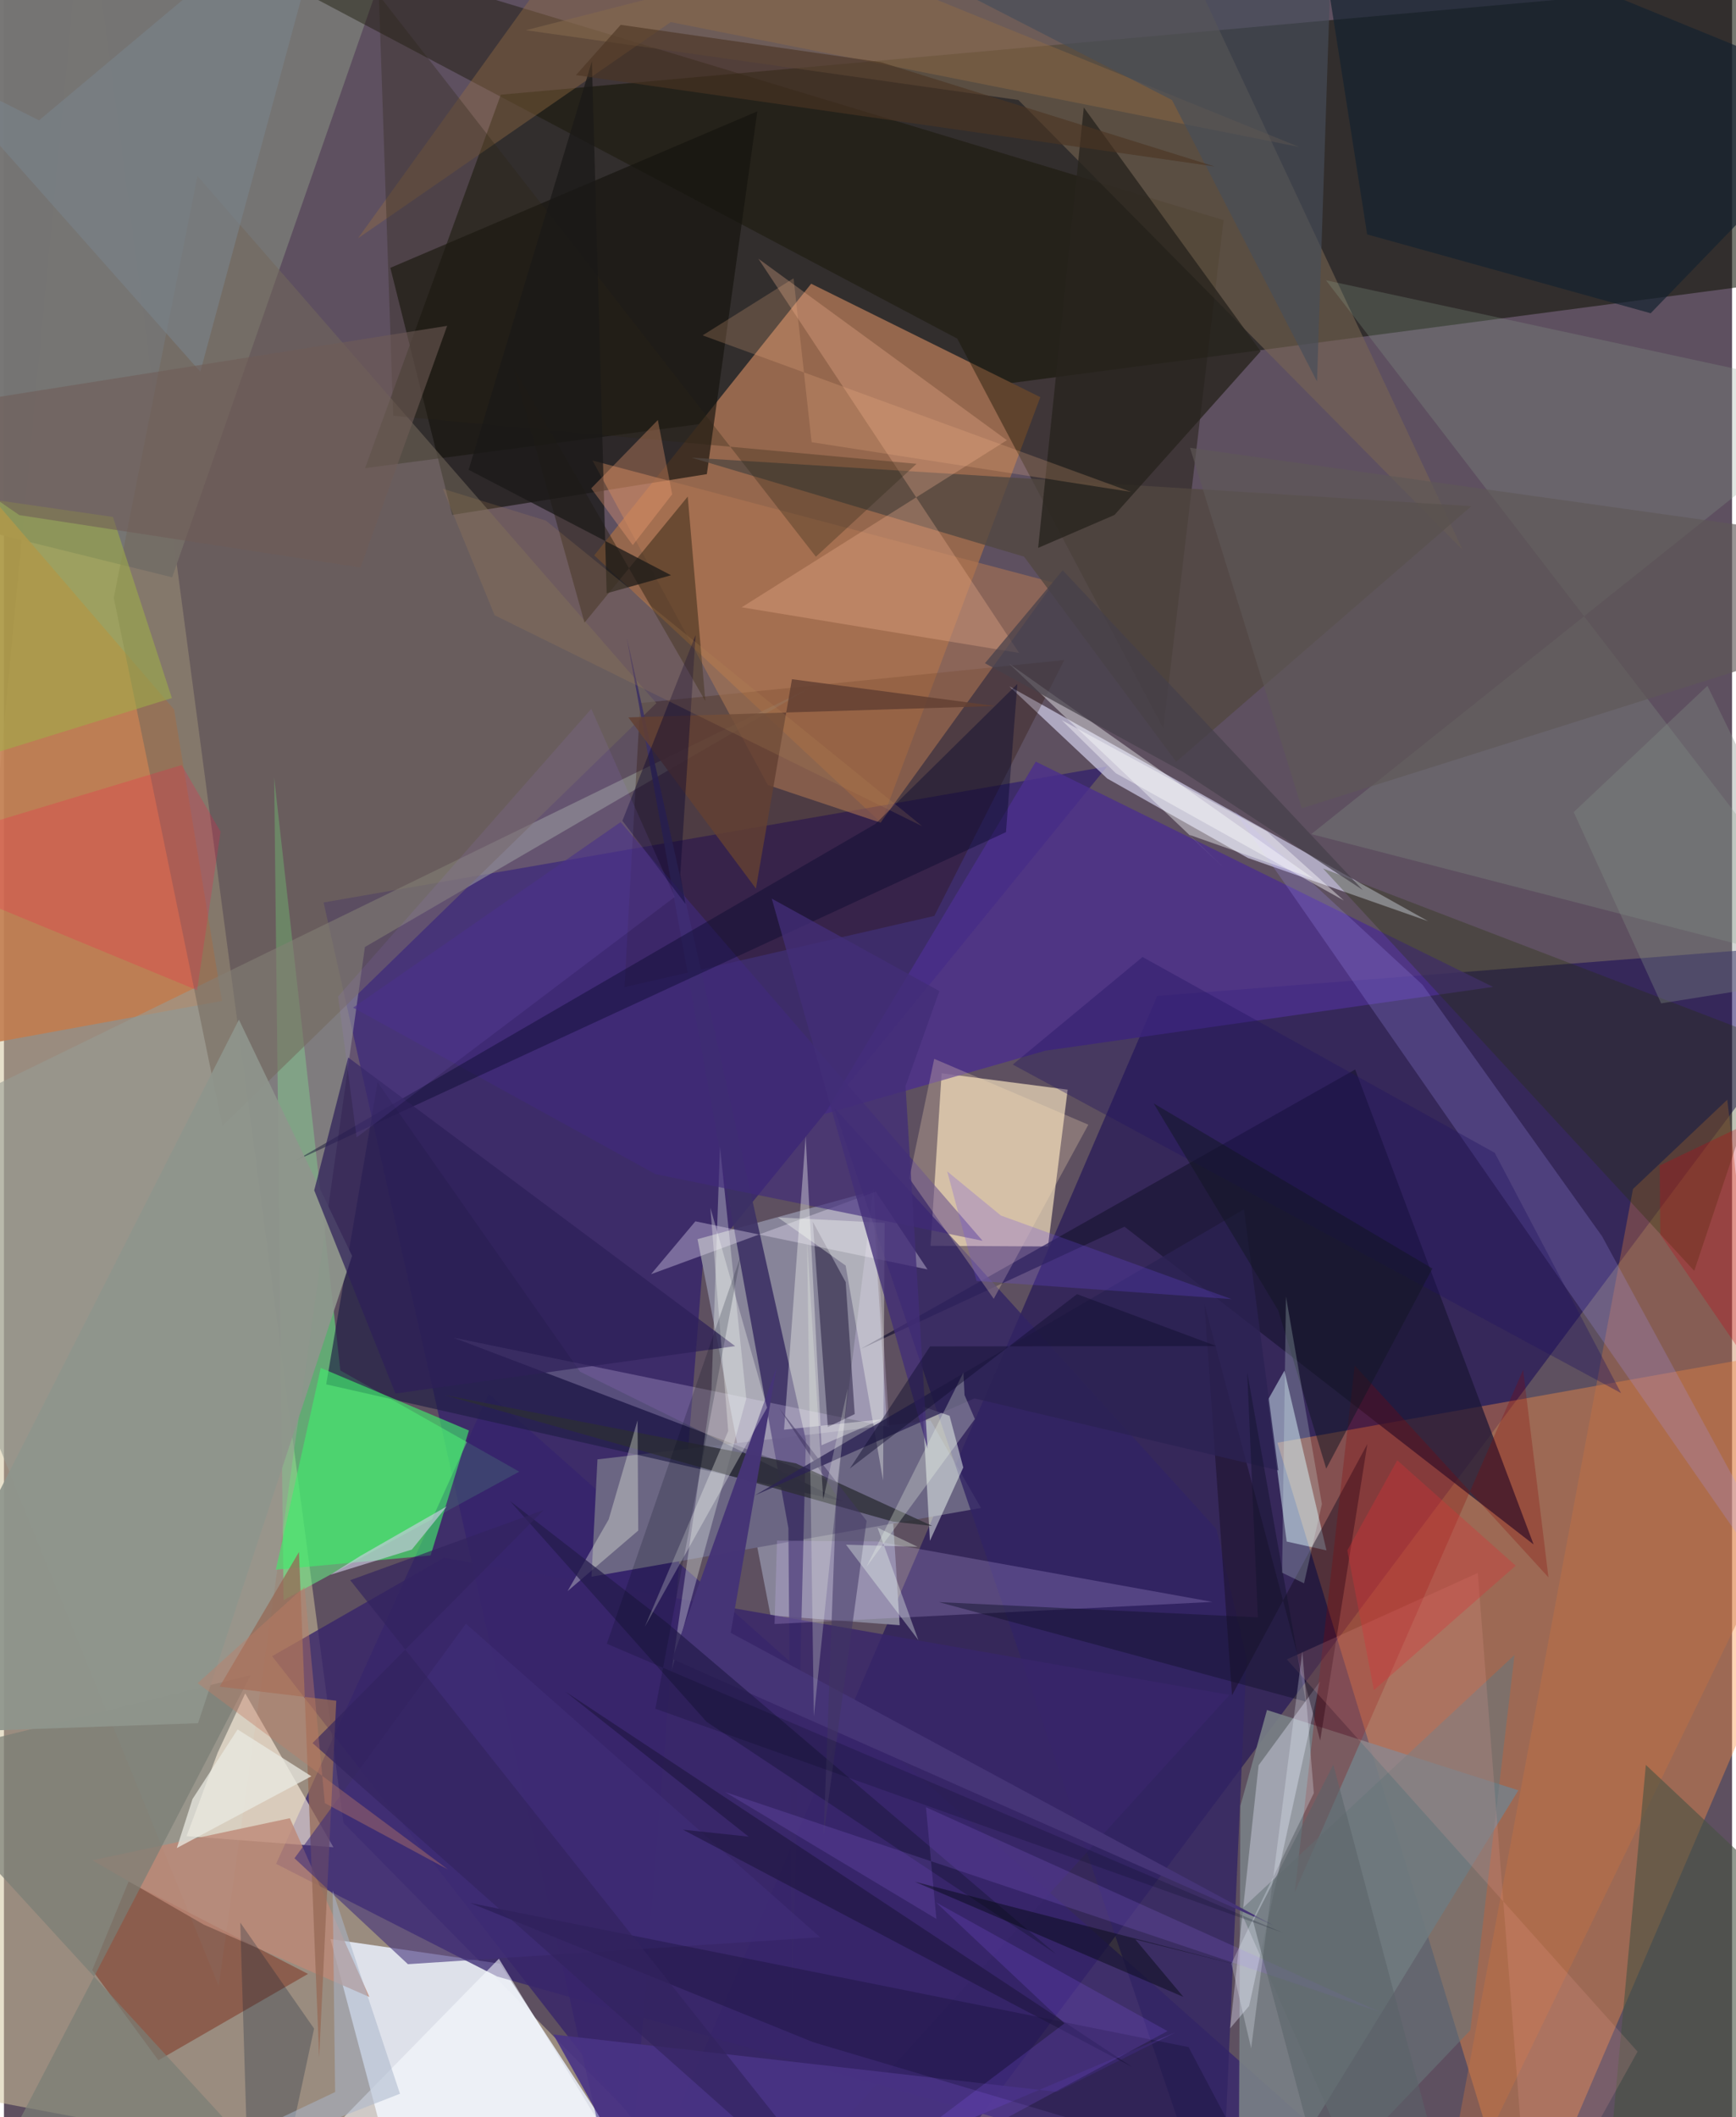 <svg xmlns="http://www.w3.org/2000/svg" width="228" height="278" viewBox="0 0 836 1024"><path fill="#5e5060" d="M0 0h836v1024H0z"/><path fill="#d1c49c" fill-opacity=".522" d="M365.405 1086L-62 1005.731 39.209-62l125.066 943.668z"/><path fill="#141709" fill-opacity=".584" d="M892.547 131.878L840.526-8.112 240.37 45.8l-65.678 180.632z"/><path fill="#0f0055" fill-opacity=".498" d="M557.942 481.707l-231.11 537.272 104.528 59.523L898 455.164z"/><path fill="#ff9042" fill-opacity=".388" d="M616.062 697.795L898 647.456l-16.763 95.632L734.43 1086z"/><path fill="#e6eaf7" fill-opacity=".894" d="M197.288 1086l-39.324-148.153 81.865 11.884L328.96 1086z"/><path fill="#95674d" d="M285.554 268.61l104.95-131.377 110.856 54.862-76.995 205.873z"/><path fill="#140273" fill-opacity=".451" d="M300.487 1086L154.625 436.49l379.058-65.785-195.545 240.159z"/><path fill="#f6e3c0" fill-opacity=".682" d="M514.597 527.03l-9.539 75.842-56.8-.328 5.363-83.433z"/><path fill="#68f787" fill-opacity=".529" d="M135.264 773.943l-4.55-397.84 32.022 286.741 86.543 48.947z"/><path fill="#88859a" fill-opacity=".996" d="M335.54 599.337l84.481-23.236 13.309 209.946-62.486-4.71z"/><path fill="#35246d" fill-opacity=".741" d="M238.624 955.97L698.059 1086 234.512 674.207 131.655 901.494z"/><path fill="#d6d4ef" fill-opacity=".667" d="M486.317 331.943l47.429 44.613 68.003 38.404 87.228 30.585z"/><path fill="#757473" fill-opacity=".98" d="M81.379 279.24L-62 243.733-56.355-62h256.532z"/><path fill="#c27d4e" fill-opacity=".882" d="M105.455 484.109L82.314 343.16l-100.99-117.43-28.686 286.3z"/><path fill="#141301" fill-opacity=".416" d="M590.012 106.458L37.568-60.626l423.606 224.41 99.695 188.581z"/><path fill="#787f85" fill-opacity=".914" d="M732.625 865.91L597.237 1086l.918-212.568 12.858-46.357z"/><path fill="#796553" fill-opacity=".573" d="M552.088-62l153.604 327.971L490.737 48.366l-238.22-33.75z"/><path fill="#4b2f8d" fill-opacity=".812" d="M720.386 477.34L499.17 368.364 397.02 538.791l106.741-30.6z"/><path fill="#15140e" fill-opacity=".667" d="M216.816 249.066l-29.889-119.53 177.537-75.678-24.425 175.461z"/><path fill="#979c93" fill-opacity=".576" d="M-62 553.045l165.886 407.52 70.737-502.528 214.973-125.169z"/><path fill="#6b6683" d="M284.233 762.613l2.894-56.769 161.112-18.833 24.428 42.337z"/><path fill="#1c1635" fill-opacity=".737" d="M414.373 652.496l239.31-135.213L740 747.006 542.09 593.308z"/><path fill="#fef1e0" fill-opacity=".62" d="M159.388 893.451l-71.036-5.372 14.993-40.27 13.382-28.797z"/><path fill="#2a0e00" fill-opacity=".298" d="M512.979 319.236L450.093 443l-149.876 34.433 7.564-137.386z"/><path fill="#1f1d45" fill-opacity=".659" d="M155.89 669.56l249.7 56.546-126.893-62.686-97.944-139.893z"/><path fill="#7f3927" fill-opacity=".565" d="M147.09 954.71l-86.788-44.69-17.593 42.835 31.98 43.635z"/><path fill="#d9f4fe" fill-opacity=".49" d="M620.532 745.584l19.27 4.292-20.361-86.936-7.961 14.136z"/><path fill="#b07753" fill-opacity=".549" d="M369.52 379.67l-84.772-156.92 223.116 59.054-83.796 116.098z"/><path fill="#c77341" fill-opacity=".376" d="M692.557 1086l95.52-510.918 45.619-43.186 24.425 212.17z"/><path fill="#73695c" fill-opacity=".549" d="M53.13 289.158l52.512 255.494 209.975-204.554L93.614 85.1z"/><path fill="#89a08e" fill-opacity=".259" d="M639.56 135.566L898 191.43 632.454 403.426 898 471.936z"/><path fill="#3d3164" fill-opacity=".898" d="M379.497 739.135l-78.199-430.724 86.645 388.073-6.74 276.153z"/><path fill="#41eb6c" fill-opacity=".639" d="M153.26 661.6l71.676 30.278-18.533 60.418-74.872 6.902z"/><path fill="#322464" fill-opacity=".792" d="M588.49 1086L401.426 535.534 586.62 739.593l14.49 62.472z"/><path fill="#a697fc" fill-opacity=".22" d="M898 827.525L773.094 597.896 686.257 476.3l-91.066-84.1z"/><path fill="#e9d9ff" fill-opacity=".243" d="M403.048 717.513l-185.707-70.57 210.995 43.353-7.703-115.524z"/><path fill="#38266b" fill-opacity=".808" d="M351.55 1086L129.766 801.045l83.154-47.662 379.995 66.366z"/><path fill="#ecebff" fill-opacity=".357" d="M593.186 981.05l9.191-10.838 34.297-156.954-29.71 40.55z"/><path fill="#514741" fill-opacity=".78" d="M709.851 244.838L332.627 221.35l160.854 47.873 73.608 99.226z"/><path fill="#f7fff5" fill-opacity=".306" d="M323.05 807.794l19.21-135.355 4.128-117.903 12.737 121.954z"/><path fill="#14222f" fill-opacity=".686" d="M898 46.668L796.635 151.512 659.48 113.374 631.993-62z"/><path fill="#f3fff6" fill-opacity=".49" d="M447.956 745.24l16.13-35.472-6.625-25.009-13.089-4.506z"/><path fill="#fab896" fill-opacity=".29" d="M485.19 212.913L356.9 293.73l134.19 22.085-126.14-190.71z"/><path fill="#0a0227" fill-opacity=".431" d="M398.56 690.209l-7.266-99.296 15.91 29.2 4.362 63.831z"/><path fill="#243203" fill-opacity=".294" d="M856.64 503.855l-218.55-83.823 179.635 194.65L898 374.478z"/><path fill="#28241d" fill-opacity=".792" d="M500.301 265L522.4 51.98l85.553 117.924-70.703 79.158z"/><path fill="#282011" fill-opacity=".463" d="M280.86 301.16l49.93-60.98 8.52 98.909-93.059-161.834z"/><path fill="#f4eaff" fill-opacity=".337" d="M421.769 576.342l25.01 37.627-112.288-23.254-21.449 25.569z"/><path fill="#412a7d" fill-opacity=".612" d="M315.19 567.894l158.251 32.238-175.132-202.494-129.389 89.724z"/><path fill="#160d20" fill-opacity=".455" d="M659.578 698.42l-65.481 121.53-13.378-189.452 56.03 211.382z"/><path fill="#d6bcff" fill-opacity=".212" d="M422.601 745.548l162.023 29.234-211.837 10.684 1.192-40.3z"/><path fill="#870300" fill-opacity=".259" d="M653.457 660.445l-29.019 254.773 110.494-252.641 12.247 100.328z"/><path fill="#69777a" fill-opacity=".576" d="M650.649 1043.523l58.767-61.593 21.347-181.464L598.07 923.953z"/><path fill="#966d43" fill-opacity=".404" d="M298.821-62L171.253 115.27 322.581 10.694l304.017 60.402z"/><path fill="#fcfff9" fill-opacity=".357" d="M387.836 549.512l7.68 149.526 29.114-12.573-47.239 5.027z"/><path fill="#0a0b30" fill-opacity=".435" d="M140.284 561.784L484.75 402.473l5.5-71.65-68.72 67.732z"/><path fill="#bd8877" fill-opacity=".792" d="M138.311 879.402l-95.61 20.347L96.69 930.88l80.095 34.991z"/><path fill="#a0af47" fill-opacity=".553" d="M-55.856 234.401l108.58 15.638 28.505 87.582-99.785 30.978z"/><path fill="#475342" fill-opacity=".588" d="M898 1086l-20.011-153.687-83.687-78.695L772.872 1086z"/><path fill="#7a7e75" fill-opacity=".71" d="M119.363 810.205l-170.817 42.058L162.66 1086l-164.488-42.593z"/><path fill="#8f968d" fill-opacity=".922" d="M113.675 493.175L-62 838.949l155.9-5.506 74.508-226.023z"/><path fill="#966a56" fill-opacity=".749" d="M142.72 750.66l9.762 244.586 8.285-172.675-56.44-6.797z"/><path fill="#493384" fill-opacity=".906" d="M265.761 984.013L322.851 1086l244.09-103.121-57.573 28.87z"/><path fill="#2e2058" fill-opacity=".714" d="M166.536 511.47l-16.44 64.25 39.302 98.276 164.327-22.925z"/><path fill="#ffe6b9" fill-opacity=".259" d="M524.6 543.965l-45.773 84.224-40.86-58.245 12.063-57.817z"/><path fill="#412e79" fill-opacity=".588" d="M195.423 950.006l-54.872-51.233 82.936-113.439 171.36 151.648z"/><path fill="#cfcde4" fill-opacity=".635" d="M157.915 761.656l39.41-12.184 16.89-20.88-41.62 23.846z"/><path fill="#464e5a" fill-opacity=".647" d="M565.071 48.385L365.221-54.25 643.39-62l-8.168 246.534z"/><path fill="#fdffff" fill-opacity=".4" d="M573.215 403.692l60.398 21.287-147.447-104.068 104.083 98.856z"/><path fill="#fca3a1" fill-opacity=".165" d="M790.292 992.283L738.264 1086l-25.262-325.223-92.383 41.808z"/><path fill="#ff1347" fill-opacity=".22" d="M-62 414.7l147.982-44.676 18.82 32.226-11.372 76.68z"/><path fill="#2c2e35" fill-opacity=".776" d="M449.111 738.07l-19.134-2.144-216.754-61.147 169.898 33.007z"/><path fill="#faffee" fill-opacity=".325" d="M272.639 769.595l34.207-29.315-.335-53.267-13.961 47.873z"/><path fill="#f7fcff" fill-opacity=".561" d="M206.935 1054.033l91.553-10.01-59.05-96.66-88.4 90.359z"/><path fill="#2a2415" fill-opacity=".31" d="M392.786 269.263L181.38-2.352l6.922 203.462 253.16 23.225z"/><path fill="#fdb88a" fill-opacity=".212" d="M390.725 213.869l154.519 24.05-207.246-75.715 43.997-27.599z"/><path fill="#453476" fill-opacity=".984" d="M351.595 789.737l22.14-128.248-50.413 140.898 290.612 128.728z"/><path fill="#fafff5" fill-opacity=".361" d="M407.19 612.116l-32.777-23.31 51.633 2.647-.754 124.58z"/><path fill="#2b2253" fill-opacity=".773" d="M469.464 676.349l-106.293 46.953 236.722-138.436 16.576 126.319z"/><path fill="#000317" fill-opacity=".224" d="M391.522 987.752l213.929 63.525-32.377-61.173-347.516-69.695z"/><path fill="#071d36" fill-opacity=".255" d="M128.804 1080.059l-9.719 5.941-4.772-156.126 35.719 51.283z"/><path fill="#1f1160" fill-opacity=".357" d="M782.322 673.8l-294.31-158.91 62.81-52.024 170.385 94.725z"/><path fill="#241b4a" fill-opacity=".714" d="M508.99 945.101l-169.1-112.332-95.07-106.753 76.118 59.035z"/><path fill="#432e77" fill-opacity=".773" d="M452.534 479.36l-16.37 45.931 10.648 175.44-75.363-266.087z"/><path fill="#828c86" fill-opacity=".349" d="M824.097 331.704l67.818 139.174-90.227 14.414-42.292-92.5z"/><path fill="#7a838b" fill-opacity=".596" d="M-36.629 31.306l53.607 26.9L160.378-62 94.997 179.805z"/><path fill="#403662" fill-opacity=".533" d="M402.68 723.293l-6.159 164.233 20.806-151.952-42.395-54.615z"/><path fill="#12132c" fill-opacity=".463" d="M452.296 774.89l177.461 48.134-28.304-159.263 5.16 118.504z"/><path fill="#46404a" fill-opacity=".71" d="M512.192 275.803L657.37 430.47l-86.811-57.017-95.98-52.679z"/><path fill="#8e6be2" fill-opacity=".204" d="M665.373 973.036L348.819 866.732l102.266 61.375-5.042-54.003z"/><path fill="#eaeae1" fill-opacity=".749" d="M91.212 870.14l-7.591 23.704 65.098-34.727-35.681-22.644z"/><path fill="#fdfffa" fill-opacity=".306" d="M350.38 692.138l-40.36 94.692 59.162-106.003-27.446-96.722z"/><path fill="#040710" fill-opacity=".447" d="M600.414 951.308l-159.83-41.193 129.977 55.703-23.247-27.778z"/><path fill="#6f5c56" fill-opacity=".569" d="M172.516 274.503l41.898-116.9L-62 201.4l69.459 47.75z"/><path fill="#121724" fill-opacity=".514" d="M639.683 710.332l-23.231-76.543-60.241-100.092 134.83 79.847z"/><path fill="#1a1917" fill-opacity=".741" d="M322.712 278.223l-31.146 8.746-7.142-257.354-59.623 197.61z"/><path fill="#f4feed" fill-opacity=".247" d="M408.245 671.485L391.8 830.217l-3.281-229.916 7.833 124.834z"/><path fill="#624033" fill-opacity=".835" d="M381.206 328.51L363.78 429.781l-61.69-82.791 177.49-5.51z"/><path fill="#0a0730" fill-opacity=".42" d="M334.597 307.15l-7.407 115.88 2.567 14.237-30.574-40.295z"/><path fill="#32235f" fill-opacity=".659" d="M149.295 843.069L422.887 1086l-255.38-321.717 93.54-33.915z"/><path fill="#f2feeb" fill-opacity=".282" d="M464.71 674.749l4.989 11.603-52.51 71.6 46.968-94.115z"/><path fill="#d83237" fill-opacity=".333" d="M662.736 817.475l-12.848-67.591 24.139-43.59 57.336 50.966z"/><path fill="#a783ff" fill-opacity=".098" d="M324.485 433.84L170.61 550.122l-8.972-68.162 122.513-139.116z"/><path fill="#fea578" fill-opacity=".31" d="M304.201 263.673l19.065-24.6-6.933-35.923-32.238 33.057z"/><path fill="#1f1742" fill-opacity=".647" d="M271.6 818.193l274.3 181.598-217.418-114.844 31.763 3.374z"/><path fill="#5f5856" fill-opacity=".639" d="M627.854 390.927L573.79 216.583l264.726 37.158L898 305.642z"/><path fill="#edf4fe" fill-opacity=".267" d="M593.787 949.738l9.57 40.969 24.763-191.925 5.558 68.478z"/><path fill="#c60115" fill-opacity=".275" d="M801.287 597.1l91.371 133.322L898 517.385l-97.01 46.319z"/><path fill="#4b3423" fill-opacity=".616" d="M298.352 12.015l125.993 18.086 161.398 50.433-309.008-44.218z"/><path fill="#5a6468" fill-opacity=".557" d="M632.12 1034.144l68.647 36.156-57.653-216.77-38.8 75.777z"/><path fill="#9060ff" fill-opacity=".184" d="M562.877 982.366L370.893 1086 513.02 978.656l-62.208-58.608z"/><path fill="#dffff5" fill-opacity=".22" d="M628.948 765.805l-10.622-5.155 1.872-133.53 17.392 100.296z"/><path fill="#aab6cb" fill-opacity=".533" d="M160.21 1011.848l-1.191-97.453 32.57 98.27L3.95 1086z"/><path fill="#110f2e" fill-opacity=".459" d="M586.532 651.051l-138.514.165-38.792 59.055 109.896-84.339z"/><path fill="#b68e57" fill-opacity=".188" d="M444.313 399.656L237.38 297.562l-25.072-61.164 49.844 15.412z"/><path fill="#6b4ce9" fill-opacity=".243" d="M456.315 566.553l14.186 52.994 123.379 8.784-111.577-40.42z"/><path fill="#02051b" fill-opacity=".2" d="M291.659 795.023l327 139.76-303.526-108.328 41.294-219.03z"/><path fill="#feffff" fill-opacity=".408" d="M610.958 402.144l-99.28-53.858 26.194 25.678 110.32 61.57z"/><path fill="#f2fff4" fill-opacity=".349" d="M422.603 738.85l19.409 9.28-34.649-1.012 35.002 46.14z"/><path fill="#c37d66" fill-opacity=".38" d="M214.813 904.197L93.71 814.082l51.692-46.629 9.83 104.659z"/></svg>